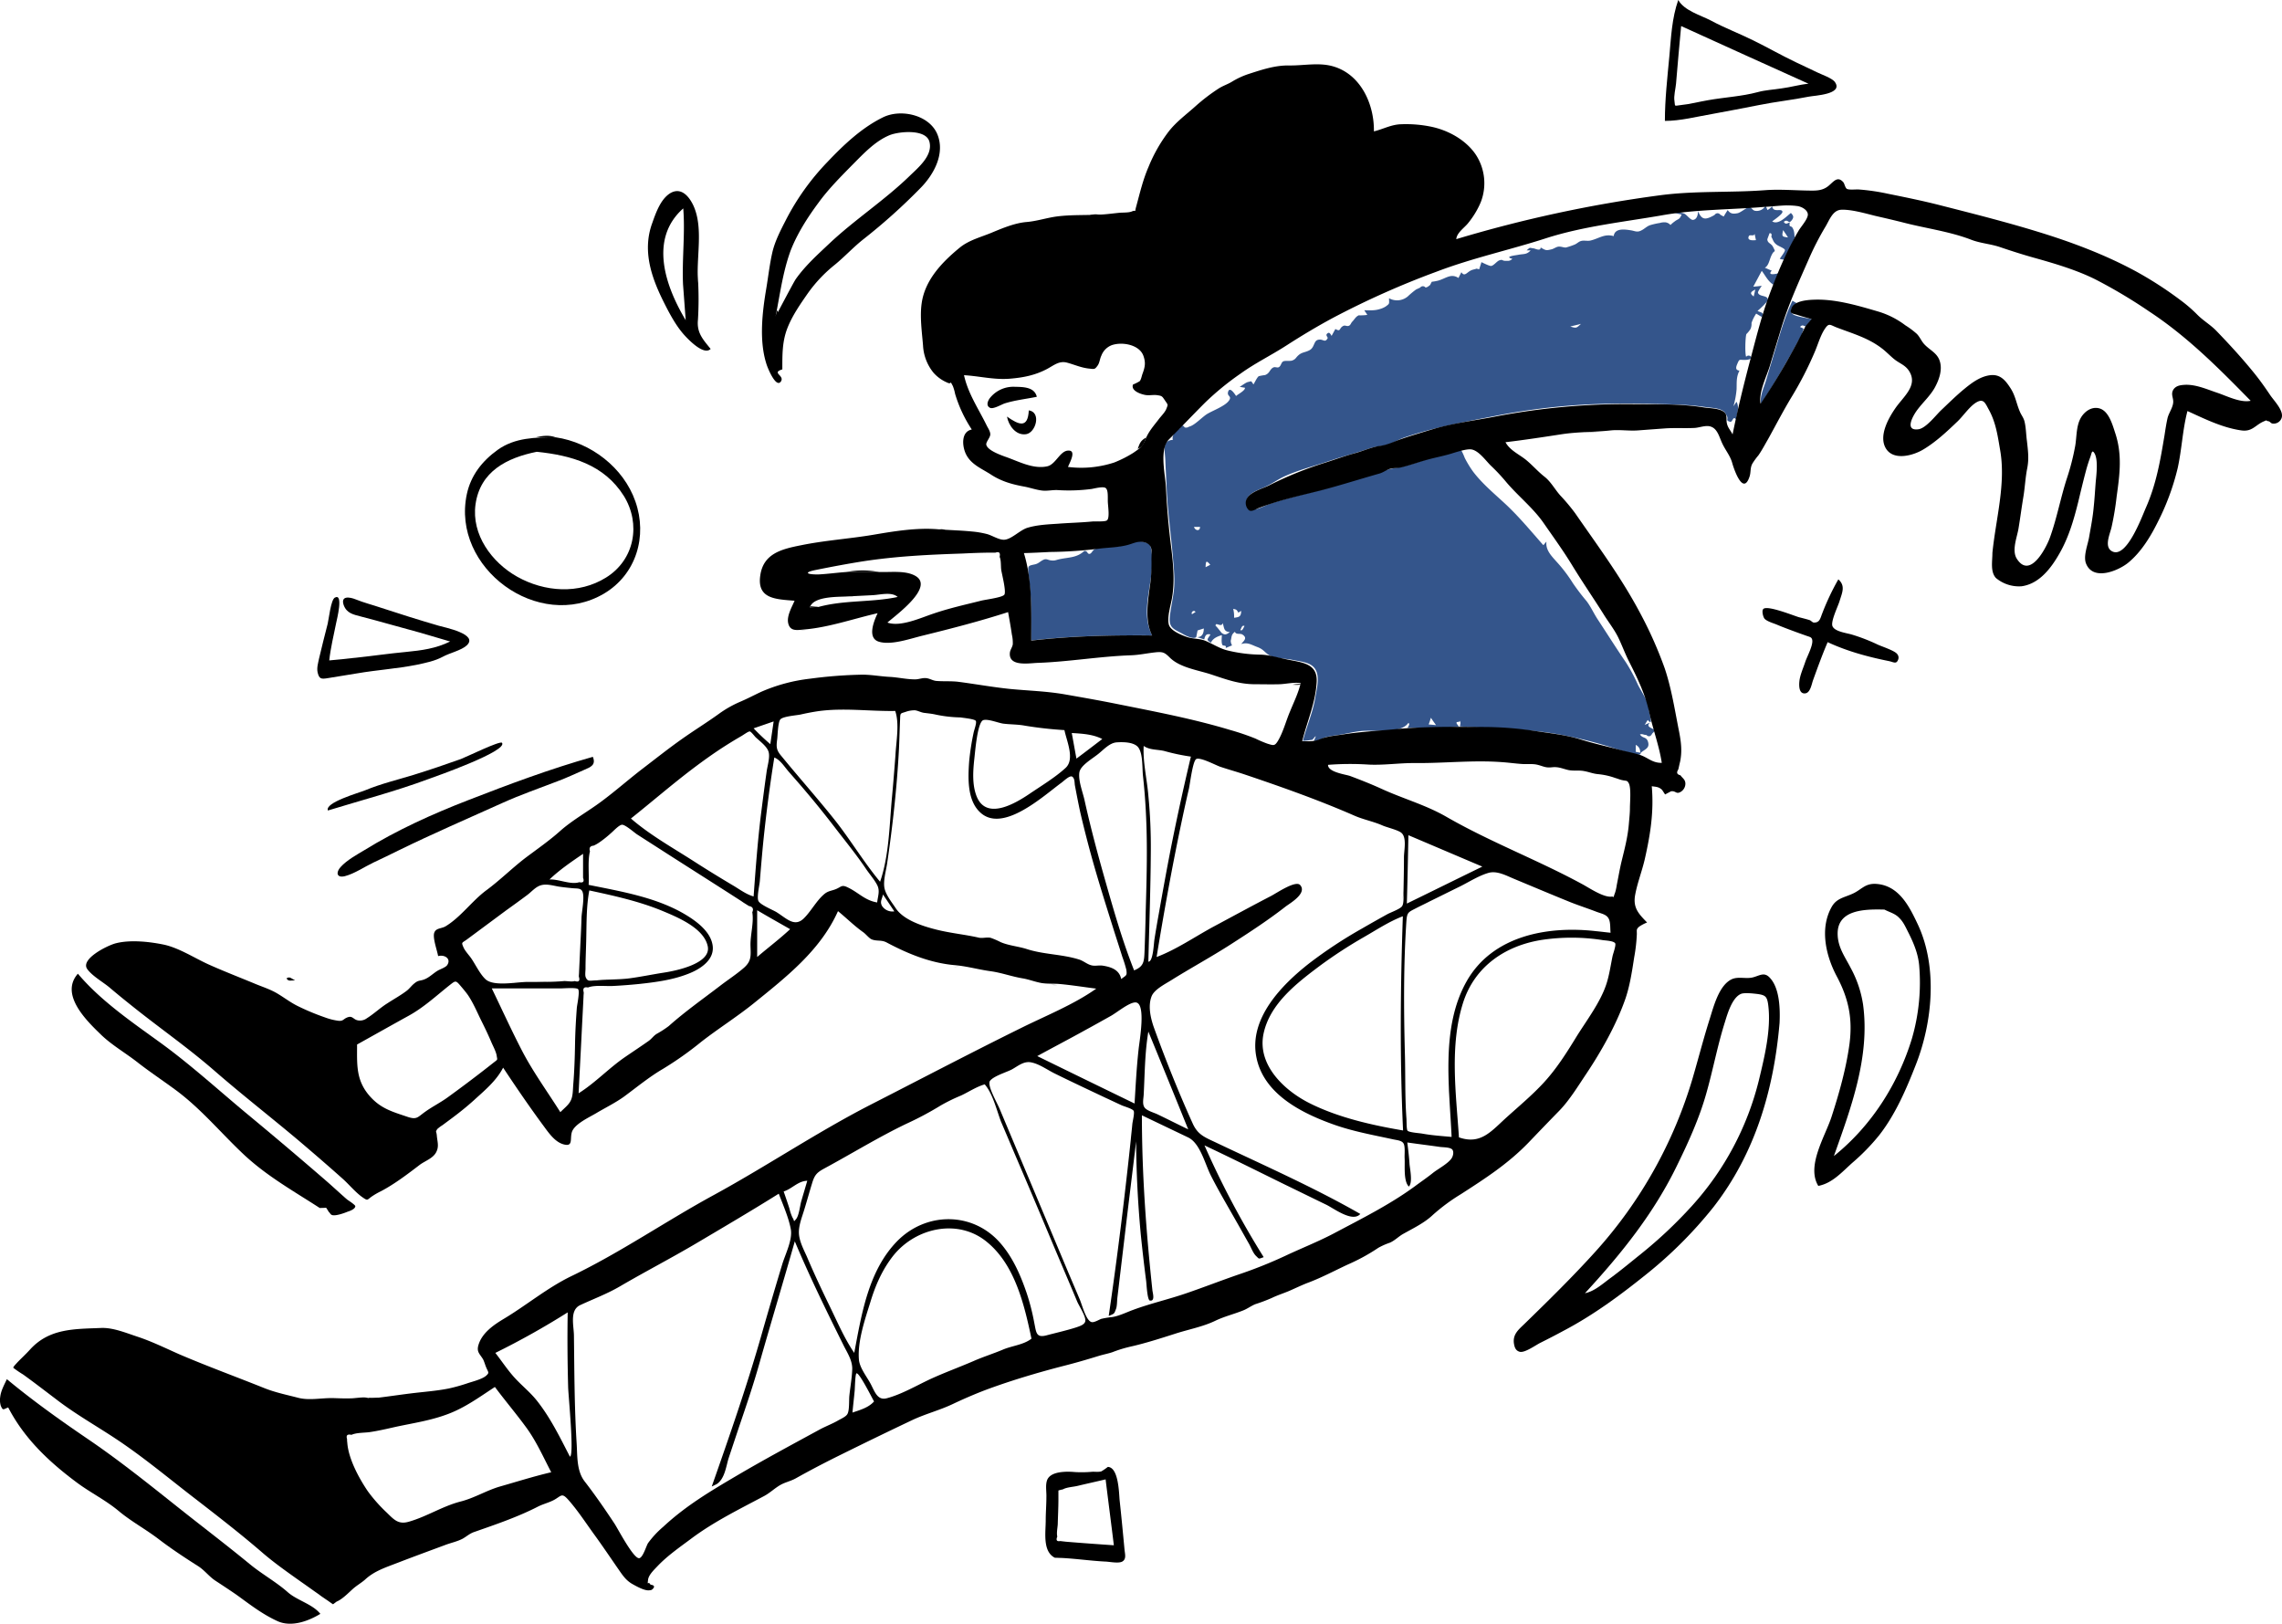 <svg id="Layer_1" data-name="Layer 1" xmlns="http://www.w3.org/2000/svg" viewBox="0 0 1024.95 729.23"><title>1</title><g id="Character_float" data-name="Character/float"><path id="Accent" d="M795.981,92.645c.4,3.1,4.2.7,4.6,2.4.2,1.1-3.8,3.7-4.6,4.4,2.8,1.7,6.3-2.2,8.4-3.8,1.1,1.2,1.4,1.8.5,3.1-1.7,2.4-1.7-.8-3.7.9.9,1.4,1.6.6,2.7.2-.5,2.8.6,1,1.4,2.8.7,1.4.6,2.5.8,4.1-1,2.3-2,4.5-3,6.8-1.2,2.7-.8,3.6-3.7,2.7.3-.6,2.5-3.3,2.3-4-.2-.8-3.2-1.8-3.9-2.5-1.4-1.1-1.4-2.1-2.2-3.4.3-1.1.1-1.7-.8-1.6l-1,2.7c.1,1.9,1.7,1.7,2.6,3.5,1.4,2.8.6,1.1-.5,3.3-1.2,2.2-1.3,4.9-3.2,6,1,.4,2,.9,3.1,1.3-2.4,2.6,2.6,1.3,3.4,1.1-.8,1.8-1.7,3.6-2.5,5.3-2.5-1.4-3.7-4.1-5.4-6.3l-3.8,7.1c1.3-.1,2.5-.2,3.8-.4-.2.3-1.8,2.6-1.7,3.1.6,2.1,4.9.9,4.4,3.6a39.757,39.757,0,0,1-4.6,4.6c1.9.9,2.8.5,2.1,2.8l-2.7-1.6a18.337,18.337,0,0,0-2.1,4.2,5.375,5.375,0,0,1-.5,2.8,12.387,12.387,0,0,1-1.8,2.2c-.5,1.4-.7,8.9-.1,10.2,1.4-1.8,4.6,1.4-.8,1.4-2.3,0-2.2-.5-3.1,1.6-.7,1.6-1.1,3,.9,3.2-1.5,2.9-1.2,5.2-1.3,8.4a40.572,40.572,0,0,1-1.4,7.6c.5-.7.9-1.4,1.4-2,1.3,2.7.3,5-.3,7.9-1.3-1.8-1.5,1.4-2.6,1.1-2.3-.7-.6-1.1-1.5-2.7-.8-1.3-.7-1.7-2.2-2.5-2-1.1-5.5-1.1-7.8-1.5a109.627,109.627,0,0,0-11.4-1c-14.4-.6-28.7-.8-43.1,0a296.715,296.715,0,0,0-39.8,5.1c-13.8,2.7-27.3,5.1-40.7,9.7-2.6.9-5.2,2.7-7.8,3.3-2.5.6-4.9.6-7.5,1.5-6.1,2.1-12.5,3.7-18.6,5.8-6.6,2.2-13.8,4-20.2,7-2.7,1.3-5.2,3.1-8,4.4-2.6,1.3-6.9,2.4-8.3,5.3a4.144,4.144,0,0,0-.1,3.1c.7,2.3,1.2,2.1,3,1.9,2.5-.2,5.8-2.2,8.2-2.9,6.7-2.1,13.4-3.8,20.2-5.5,12.2-3,24.4-8.4,36.4-10.5,7.1-1.2,13.9-4.6,21.1-5.9,1.6-.3,6.1-2.5,7.4-1.7a26.343,26.343,0,0,1,1.5,3.3,47.168,47.168,0,0,0,3.7,6.1c4.3,5.7,10,10.3,15.2,15.2,5.9,5.6,11,11.8,16.4,17.9.5-.5.9-1.1,1.4-1.6-.5,3.8,2.4,6.6,4.7,9.2a65.936,65.936,0,0,1,7.2,9.5,99.007,99.007,0,0,0,6.1,8c2,2.6,3.3,5.7,5.2,8.5,4.2,6.4,8.3,12.9,12.6,19.2a74.653,74.653,0,0,1,5.2,9.7c1.3,2.7,5,8.2,5,10.7-.3,1.3,2.5,8.9-.5,5.3-.5.7-.9,1.5-1.4,2.2.8-.3,1.6-.7,2.4-1-2.4,2.2,2.1,2.5,2.2,3.7l-1.2,1.2q-1.05,2.1-2.7.6c-1.2.1-1.5-.6-2.8-.2,1.3,2,3,.8,3.7,3.6.6,2.5-1.3,3-3.2,4.5l-.1.1v.1c-.4,1.3-1.6.7-3,.5-3.2-.7-6.8-1.9-9.9-2.9a207.372,207.372,0,0,0-20.6-5.3c-15.9-3.3-31.8-3.1-47.8-4.2.4-1.8.4-1.6-.1-2.7.6,1.4-3.2-.4-.3,2.7-7.5,1.2-15.5.3-23.1.7.4-.8,1.2-1.7.4-2.3-3.6,5.2-15.6,3-21.5,3.7-3.5.4-6.9,1.3-10.4,1.8l-1.5.2c-1.2.2-2.4.4-3.6.7-1.5.4-4.1,2.1-5.5,1.7,2.1-4.3-.3-.6-.7-.5a37.4,37.4,0,0,1-4.2.5c1.7-6.6,4.5-12.8,5.6-19.6.7-4.3,2.7-11.1-1.5-14.2-2.3-1.7-6.1-2-8.8-2.6-2.9-.6-8.1-.6-10.6-2.2-2-1.3-2.4-2.5-5-3.5-3-1.1-4.4-2.3-7.4-1.4,1.2-1.5,3-2.7.5-4.3-1-.6-2.9.2-3.3-1.2-1.8,1.3-1.4,2.3-1.9,4a4.2,4.2,0,0,0,.6,2.1c-1,.4-1.9.8-2.9,1.2.6-1.6-1.2-.7-1.5-1.5-.5-1.2-.2-3-.2-4.3-2,.6-4,1.4-4.9,3.4-2.4-1.4-1.5-1.5-.2-3.7-2-.5-2.4.6-2.8,2.2-1.1-.3-2.1-.7-3.2-1,2.4,0,3-1.9,3-3.9-.9.3-1.9.6-2.8.9l-.6,3c-1.5,1.2-5.3-1-6.5-1.7-4.3-2.2-5.9-2.9-5.3-8,.5-4.3,1.6-8.6,1.9-12.9.3-4.8-.3-9.9-.7-14.7-.8-9.2-2.1-18.3-2.6-27.6-.2-5-.5-10-.7-15-.2-4-1.5-8.4,3.4-8.7-.6-1.9,1.2-4.2,3.1-5.2.7-1.5,1.4-1.6,2.2-.4a2.142,2.142,0,0,0,1.9-.3c2.7-.6,6-4.5,8.5-5.9,2.4-1.4,7.7-3.4,9.4-5.7,1.7-2.2-.9-2-.3-4,.7-2.8,3.2,1.2,3.6,1.8.8-.8,4.1-2.4,4-3.7-.8-.1-1.6-.3-2.4-.4.9-.5,2.8-2,3.8-2.2,1.7-.3,1.1-.8,2.4,1.1.5-.7,1.6-3.2,2.4-3.7a23.254,23.254,0,0,1,2.8-.5c2.2-.8,2-2.5,3.7-3.4.8-.4,1.8.2,2.4-.1,1.1-.5,1.1-2.1,2-2.6.8-.5,3-.1,4-.4,1.7-.6,1.6-1.2,2.8-2.3,1.7-1.6,3.3-1.3,5.3-2.5s1.7-4,3.5-4.5c2.4-.7,3.1,1.6,4.4-.7.3-.5-1.1-1.3-.2-2.1,1-1,1.5.2,2,1l1.7-3.1c2.6,1.5,1.5-.4,3.6-1.4.9-.4,1.6.4,2.6-.1.7-.4.8-1.2,1.4-1.8,1-1,1.6-2.4,3.1-2.9-.6.2,4,0,3.6-.2-.4-.7-.9-1.3-1.3-2,2.4,0,4.5.2,6.8-.5a9.875,9.875,0,0,0,2.8-1.2c1.9-1.4,1.5-1.1,1.5-3.7a7.446,7.446,0,0,0,8.4-.8,37.9,37.9,0,0,1,3.7-3.1c.6-.3,1.3-.6,1.9-.9a1.5,1.5,0,0,1,2.4,0c1.2-.3,1.1-.5,2-1.1.3-.5.5-1,.8-1.5a23.254,23.254,0,0,0,2.8-.5c3.6-1,5.8-3.4,9.2-1.2.4-.9.9-1.8,1.3-2.6,1.4,2.2,2.4.1,4.3-.8.8-.4,1.8-.5,2.5-.8l1.2.3c.3-1.1.7-2.1,1-3.2.7.3,3.4,1.7,4.3,1.7,1.2-.1,2.6-2.1,3.7-2.5,1.7-.6,1.1.2,2.8.2,1.3,0,1.9.2,3.1-.9-3.8-1,1-1.5,2.6-1.8,2.5-.5,3.8,0,5.6-2h-1.8c1.8-1.6,1.2-1.1,3.1-.9.6,0,3.2,1.5,3.2-.4,2.4,1.4,2.5,1.4,5,.8,1.1-.3,2.1-1.2,3.3-1.2s2.1.5,3.1.4a30.358,30.358,0,0,0,3.6-1.2c1.2-.4,2-1.4,3.1-1.7,1.3-.4,2.9.1,4.2-.2,3.9-.9,6.3-3.2,10.5-2,.5-3.8,5.2-3,7.8-2.6,1.8.3,2.7,1,4.5.1,1.5-.7,2.4-1.8,4-2.4a31.286,31.286,0,0,1,4.4-1,7.15,7.15,0,0,1,2.5-.3,3.577,3.577,0,0,1,2.2,1.1l.1.1a15.912,15.912,0,0,1,1.9-1.6c1.5-1.2,2.2-.7,3.1-3.1l-3.2-.7c1.7-.1,2.9-.3,4.4.3,1,.4,2.7,2.8,3.8,2.8,1.9,0,2.5-2.6,2.3-4,1.6,3.6,2.9,4.2,6.4,2.4a7.459,7.459,0,0,0,1.2-.7,1.5,1.5,0,0,1,2.5,0l1.5.8c.6-1,1.2-2,1.8-2.9,1.2,1.7,2.4,1.8,4.5,1.4,1.4-.3,4.3-2.8,5.3-2.8.6,0,1.4,1.5,2.4,1.7a4.43,4.43,0,0,0,4.8-2.3c.3.7.6,1.3.9,2A9.756,9.756,0,0,0,795.981,92.645Zm-59.3,245.4Zm-2-3.5v3.1l1,.2,1,.2v-.2A3.381,3.381,0,0,0,734.681,334.545Zm-92-12.2c-.3,1-.6,2-1,3l3.3.3C644.181,324.545,643.381,323.445,642.681,322.345Zm-128.5-78.8c2.4.7,2.4.6,2.8,2.8,2.7,12.6-5.7,27,.5,39-18.1-.1-36.3.2-54.3,2.3,0-6.9.2-13.7-.3-20.5-.2-3.1-.6-6.2-.9-9.3-.4-3.9-.3-3.7,2.9-4.4,1.7-.4,2.3-1.4,3.9-2.1,1.2-.5,1.8.1,3,.3,2.1.3,2.2-.1,4.1-.5,4.2-.9,7.8-.6,11.1-3.7,1.7-.1,1.2,1.4,2.4,1.3.9-.1,1.4-1.7,2.3-2.1,2.8-1.2,7.4-.9,10.4-1.3,3.1-.4,5.8-1.8,8.8-2.2A7.168,7.168,0,0,1,514.181,243.545Zm35,36.3c-.6,2.2-3.2-.7-3.2,1.1v.2h0c.1-.3,2.7,3.1,2.6,3,1.4,1.1,2.2,1,3.8-.3C549.581,283.745,549.881,281.945,549.181,279.845Zm7.9,3.1c1,.6,1.3-.9,1.9-1.8C557.781,280.645,557.681,281.945,557.081,282.945Zm-3.2-9.5a13.279,13.279,0,0,1,.4,4c2.4-.3,3.1-.5,3.2-3.1l-1.3.8C555.481,273.845,555.381,273.745,553.881,273.445Zm-18.5,2.4c.5-.3,1.1-.7,1.6-1C536.181,273.645,534.781,275.045,535.381,275.845Zm6.1-21.1c.7-.4,1.4-.7,2.1-1.1C541.681,251.345,541.581,252.145,541.481,254.745Zm-2.5-18.1h-2.7C536.781,238.345,538.981,238.745,538.981,236.645Zm266.1-101.6c.6.4,1.2.7,1.9,1.1-1.6,1.5-3.6,3-2,4.7,1.2,1.4,7.1,2,8.8,2.5a20.017,20.017,0,0,1-2.7,3.1c-.7.4-1.3-1.1-2.6.4,2.2,1.1,1.6.3,1,2.7-.3,1.4-1.5,2.9-2.2,4.2-1.6,3.1-3.3,6.2-5.1,9.2-3.5,6.3-7.3,12.4-11.2,18.5-.7-3.4,1.2-7.2,2.2-10.5,1.2-4.1,2.5-8.3,3.7-12.4C799.381,150.445,801.481,142.545,805.081,135.045Zm-95,10.4c-1.8.5-2.9.7-4.8,1.2C707.981,147.445,707.981,147.445,710.081,145.445Zm78.3-15.4c-2.3,1.1-2.5,1.8-.7,3.1C787.881,132.145,788.081,131.445,788.381,130.045Zm-.3-25c-.3,1.3-2.2.1-2.6,1-1,2.2,2.1,1.9,3.2,1.8C788.481,106.945,788.281,106.045,788.081,105.045Zm12.8-1.7c-.6,2.9-.6,2.9,2.2,3.3C802.381,105.545,801.781,104.645,800.881,103.345Zm-50.7-2Z" fill="#34558b" fill-rule="evenodd"/><g id="Ink"><path id="Fill-1" d="M396.581,401.7c-.4,2.2-1.5,3.2-.4,5.2a5.6,5.6,0,0,0,5.5,2.4Zm-49.1-77.7-9,3.1a101.214,101.214,0,0,0,7.5,7.1Zm147.6,7.9c-4.3-2.2-9.1-2.4-13.7-2.7.7,3.8,1.4,7.7,2.1,11.5,3.9-2.9,7.8-5.9,11.6-8.8Zm-102.5,297.5c-.9-1.5-6.7-13.2-7.9-12.6-.6.3-.7,6.8-.8,7.7-.3,3.3-.7,6.6-1,9.9,3.5-1.2,7.2-2.2,9.7-5Zm-40.6-94.3c.9,2.6,1.8,5.2,2.6,7.7a19.845,19.845,0,0,0,1.4,4.1c1,1.4.2,2.2,1.5.7,1.4-1.6,1.8-6,2.4-8.1.9-3.1,1.8-6.1,2.7-9.2-4.2.1-6.8,3.6-10.6,4.8Zm-90-151.7c-5.3,3.6-10.6,7.2-15.2,11.6,4-.3,9.6,2.5,13.4,1.2,1.8.4,2.3-.3,1.7-2V383.4Zm78.1,25.4v21c4.9-4.2,10.1-8.1,14.8-12.5-4.9-2.8-9.9-5.6-14.8-8.5Zm175.7,54.5c-1.6,9.4-1.6,19-2.1,28.4-.1,1.7-.7,4.2.4,5.7s4.3,2.3,5.9,3.1c4.6,2.2,9.1,4.5,13.7,6.7-5.9-14.6-11.9-29.3-17.9-43.9Zm116.1-57.5c11.3-5.5,22.6-11.1,33.9-16.6-11.1-4.7-22.1-9.4-33.2-14.1-.2,10.2-.4,20.4-.7,30.7Zm-116.1,26.1c2.1.1,2.4-7.7,2.7-9.8.6-3.9,1.3-7.9,2-11.8,1.4-7.9,2.8-15.7,4.3-23.6,3-15.7,6.4-31.3,10.1-46.9a90.319,90.319,0,0,1-11.5-2.4c-3.1-.9-6.9-.4-9.7-2.4-.4,7.3,1.5,15,2.1,22.3a236.769,236.769,0,0,1,1.1,25.3c-.1,16.5-.7,32.9-1.1,49.3Zm-259.8,222.3c2-.5-.7-27.3-.8-31.2-.3-11.2-.4-22.4-.2-33.6a355.524,355.524,0,0,1-32.5,18.2c2.9,3.7,5.5,7.7,8.7,11.2,3.3,3.6,7,6.5,10,10.3,6.1,7.7,10.3,16.4,14.8,25.1Zm253.6-158.6c.5-8.1.9-16.1,1.8-24.2.3-3.4,3.7-21.6-1.6-21.2-3,.2-8.3,4.7-11.1,6.2-3.6,2-7.3,4.1-11,6.1-7.2,4-14.5,7.8-21.8,11.8q21.75,10.65,43.7,21.3Zm-31.5-167.7a176.182,176.182,0,0,1-17.8-2c-3.2-.6-6.4-.5-9.6-.9-2.3-.3-6.8-2.2-9-1.6-2.7.8-3.7,14.3-4.1,17.7-.6,5.5-1,12.1,1.4,17.3,4.7,9.9,17.4,2.2,23.6-2,5.3-3.6,11.3-7.2,16-11.5,4.3-3.9.5-12.1-.5-17Zm31.3,107.9c4.5-1.8,4.5-4.1,4.7-8.9.2-5.8.4-11.6.5-17.3.3-10.3.6-20.6.5-30.9-.1-10.1-.6-20.1-1.7-30.1-.4-3.5,0-9.6-1.9-12.6-1.7-2.8-7-2.8-9.9-2.6-3.2.2-5.9,3.3-8.3,5.2-2.7,2.2-8.1,5.2-8.5,8.4-.5,3.6,1.5,8.7,2.3,12.2,2.8,12.7,6.2,25.3,9.8,37.9,3.7,13,7.5,26.1,12.5,38.7Zm-115.4-30.5c.3-2.9,1.4-5.3-.1-8-1.2-2.3-3.3-4.7-4.8-6.9-4.3-6.4-9.2-12.4-13.9-18.5-4.3-5.6-8.7-11.1-13.3-16.5-2.5-3-5.1-5.9-7.7-8.9-1.9-2.2-3.7-5.2-6.4-6.3-2,12.4-3.6,24.8-4.9,37.3-.6,6-1.1,12.1-1.6,18.1-.1,1.7-1.5,7.5-.6,9.1.9,1.7,6.3,3.9,8,4.9,4.7,2.9,8.3,7.2,12.7,2.5,3.1-3.2,5.5-7.8,8.9-10.6,1.8-1.5,3.4-1.4,5.4-2.3,2.3-1,2.4-2,5.2-.6,4.8,2.3,7.6,5.8,13.1,6.7Zm-233.6,63.8c0,8.6-.6,15.6,5.2,22.6,5.1,6.1,10.4,7.5,17.5,9.9,4.2,1.4,4.5.1,7.9-2.3,3.2-2.3,6.8-4.1,10-6.4,6.9-5,13.8-10.2,20.5-15.5,2.3-1.8,1.9-1.2,1.6-3.3-.3-1.9-1.7-4.4-2.5-6.3-1.4-3.3-3-6.6-4.6-9.8-1.8-3.7-3.5-7.7-5.8-11.1-1-1.4-2.1-2.7-3.2-4-2.3-2.7-2.3-2.6-5.1-.4-5.9,4.7-11.4,9.8-18,13.5-7.8,4.3-15.6,8.7-23.5,13.1Zm178.1-66.5c.9-12.3,1.8-24.6,3.3-36.8.8-6.3,1.6-12.6,2.5-18.9.3-2.6,1.7-6.9.9-9.3-.7-2.4-4-4.8-5.8-6.5-.5-.5-2-2.5-2.6-2.6-.7-.1-3.2,1.8-4,2.2-2.6,1.5-5.2,3.1-7.7,4.7-4.8,3.1-9.4,6.4-13.9,9.8-9.5,7.2-18.5,15-27.8,22.4,8.5,7.4,18.9,13.2,28.4,19.3,5.6,3.6,11.3,7.1,17,10.5,3,1.7,6.3,4.3,9.7,5.2Zm-116.2,220.3c-6.9,4.5-13.4,9.3-21.2,12.2-7.7,2.9-15.4,4-23.3,5.7-4,.9-7.8,1.8-11.9,2.4-2.3.3-5.9.2-8,1.2-1.9-.4-2.5.2-2,1.9a9.151,9.151,0,0,0,.1,1.6c.5,7.2,5.2,15.9,9.2,21.8a68.808,68.808,0,0,0,8.4,9.5c3.4,3.3,5.3,5.6,10.1,4.2,8-2.3,15-6.9,23-9,6.4-1.6,11.7-5,17.9-6.8,7.7-2.2,15.3-4.6,23-6.4-3.5-6.7-6.6-13.7-11-19.8-4.5-6.2-9.6-12.2-14.3-18.5Zm42.1-225.5c14.3,2.9,29.9,5.5,42.7,12.9,5,2.9,11.4,7.4,12.8,13.3,1.8,7.1-5.1,11.6-10.9,13.8-6.9,2.7-14.4,3.7-21.8,4.5q-5.85.6-11.7.9c-3.2.2-8.5-.5-11.4.7-1.8-.4-2.4.4-1.9,2.2,0,.7-.1,1.3-.1,2l-.3,5.9c-.2,3.9-.4,7.8-.6,11.8-.4,8.5-.9,17.1-1.3,25.6,7.5-4.7,13.6-11.3,20.9-16.3,3.5-2.4,7-4.7,10.4-7.1,1.5-1,2.3-2.4,3.8-3.3a45.143,45.143,0,0,0,5.4-3.5c7.3-6.5,15.4-12.2,23.1-18.1,3.5-2.7,7.4-5.2,10.7-8.1,3.5-3.1,3-5.6,2.9-10-.1-4.7,1.6-10.4.8-14.9.7-1.5.2-2.5-1.5-2.8-1.1-.7-2.3-1.4-3.4-2.2-2.2-1.4-4.5-2.9-6.7-4.3-8.9-5.7-17.9-11.4-26.8-17.1-4.5-2.9-8.9-5.7-13.4-8.6-1.2-.8-5.3-4.4-6.7-4.3s-3.9,2.9-5,3.8a48.668,48.668,0,0,1-5,4,15.569,15.569,0,0,1-2.8,1.6c-1.5.1-2.1,1-1.6,2.5-1.1,4.4-.3,10.6-.6,15.1Zm198.9,203.8c-3.2-15.2-7.4-33.2-20.1-43.5-12.8-10.5-31.6-6.4-41.7,5.9-5,6.2-8.2,13.4-10.5,21-2.4,7.7-5.9,17.8-5.2,26,.3,3.6,3.4,7.5,5.1,10.6,1.8,3.2,3,7.9,7.3,6.8,6.6-1.7,13.4-5.7,19.6-8.6,6.3-2.9,12.9-5.3,19.4-8.1,4.3-1.9,8.8-3.3,13.1-5.1,4.1-1.8,9.5-2.2,13-5Zm192-90.4c9.1,3.2,13.8-1.9,20.1-7.8,6-5.5,12.6-10.9,18.1-16.9,5.7-6.2,10.3-13.5,14.7-20.7,4.5-7.2,10.5-15.1,13.2-23.1,1.4-4.1,2-8.6,2.9-12.9.2-1,1.6-4.8,1.2-5.7-.6-1.2-4.6-1.3-5.7-1.5a90.5,90.5,0,0,0-26.5-.2c-16.8,2.4-30.8,11.8-36.1,28.2-6.2,19.4-3.2,40.8-1.9,60.6Zm-58.8-167.3c-.1,3.3,7.9,4.3,9.9,5,4.8,1.8,9.6,3.7,14.2,5.8,9.6,4.4,19.8,7.2,29,12.5,19.8,11.4,41.3,19.5,61.3,30.4,3.1,1.7,9.2,5.8,12.8,5.5,1.9-.2.5,1.3,1.7-1.7a23.254,23.254,0,0,0,.8-3.6c.7-3.5,1.3-7,2.1-10.4,1.4-5.7,2.8-11,3.3-16.8.2-2.5.5-4.9.5-7.4s.6-8.8-.5-11c-.8-1.4-.9-1-2.8-1.4-1.1-.2-2.2-.7-3.3-1a31.439,31.439,0,0,0-7.5-1.7c-2.5-.2-4.2-1-6.5-1.4-2.5-.5-5.1.1-7.6-.6-2.7-.7-4.1-1.4-6.9-1.1s-3.6-.4-6.3-1.1c-2.3-.6-5-.2-7.3-.4-2.9-.2-5.7-.6-8.6-.8-12.9-1-26,.5-38.9.4-7-.1-13.9,1-20.9.7a126.934,126.934,0,0,0-18.5.1Zm33.6,68c-6.3,2.4-12.1,6.3-17.9,9.6a206.2,206.2,0,0,0-19.3,12.6c-10.4,7.8-22.6,17.1-25.4,30.7-2.8,13.9,9.3,25.3,20.6,31,12.9,6.5,28,9.9,42.1,12.3-1.5-32-1.2-64.1-.1-96.2ZM442.281,487c-3.8,1.1-7,3.3-10.6,5a78.267,78.267,0,0,0-9.2,4.5,142.663,142.663,0,0,1-15.4,8.2c-12.5,6-24.5,13.4-36.9,20.1-3.3,1.8-4.3,2.9-5.4,6.5-1.2,3.9-2.3,7.9-3.5,11.8-1.1,3.7-2.8,7.6-2.4,11.5.4,3.4,2.1,6.6,3.5,9.7,3.3,7.8,6.9,15.4,10.6,23,3.3,6.8,6.4,14,10.7,20.3,3.3-17.4,6.3-36.8,19.2-50.1,12.9-13.2,33.5-13.4,45.9.2,5.9,6.5,9.5,14.7,12.3,22.9a98.128,98.128,0,0,1,3.4,13.2c1,4.8.8,7.3,6,5.8,4.2-1.1,8.6-2.1,12.7-3.4,2.1-.7,4.2-1.4,4.3-3.1.1-2.1-2.7-6.4-3.6-8.4-4.3-10.3-8.7-20.5-13-30.8-4.7-11.2-9.4-22.3-14.2-33.5-2.4-5.6-4.7-11.1-7.1-16.7-1.9-5-3.7-12.6-7.3-16.7Zm188.1-86.8c.1-5.1.2-10.1.2-15.2,0-3,1.4-8.9-1.2-11-1.6-1.3-6.5-2.4-8.5-3.3-4.1-1.8-8.5-2.6-12.6-4.4-16-7-32.7-12.9-49.3-18.5-3.6-1.2-7.2-2.2-10.8-3.4-1.9-.6-9.1-4.5-10.9-3.5-1.6.9-2.8,11.3-3.3,13.4-1.2,5.1-2.3,10.2-3.4,15.4-4.2,19.9-7.8,40-11.1,60.1,8.8-3.3,17.2-9.1,25.5-13.6,8.6-4.6,17.2-9.3,25.9-13.8,2.5-1.3,11.1-7.2,13.1-4.9,3.2,3.7-4.5,8.1-6.5,9.6-7.8,6.1-16.1,11.5-24.5,16.9-8.7,5.6-17.7,10.5-26.4,15.9-3.1,2-8.2,4.4-9.4,7.7-1.6,4.3-.4,9.5,1,13.6,3.6,10,7.5,20,11.6,29.8,1.9,4.5,3.8,8.9,5.8,13.3,2.3,5.3,5.4,6.4,10.5,8.8,21.7,10.3,44.1,20.2,64.9,32.1-3.5,4-12-2.6-15.4-4.2-6.4-3.1-12.7-6.2-19.1-9.3-11.8-5.8-23.6-11.7-35.5-17.3a394.829,394.829,0,0,0,26.6,50.2c-2.5.9-1.9.9-3.5-.6-1.3-1.3-2.2-3.8-3.1-5.4-1.9-3.3-3.7-6.6-5.6-9.9-3.9-6.9-7.9-13.6-11.5-20.7-2.7-5.3-4.8-14.6-10.3-17.2l-20.7-9.9c0,26.4,1.9,52.2,4.7,78.4.1,1.3,1.4,5.2-1.1,4.8-1.2-.2-1.5-7.4-1.7-8.9-.9-6.9-1.7-13.9-2.4-20.8-1.3-13.9-2-27.8-2.1-41.8-1.6,13.6-3.3,27.1-4.9,40.7l-2.3,19.3c-.4,3.4-.8,6.8-1.2,10.1-.2,1.6-.1,3.6-.6,5.1-.9,2.3-.6,2.1-3.3,3.2,2.6-17.7,4.9-35.3,7-53.1,1-8.6,2-17.3,2.9-26,.2-2.3.5-4.7.7-7,.1-1.2,1.1-5,.6-6-.6-1-4.3-2-5.4-2.5-2.4-1.1-4.7-2.2-7.1-3.3-7.6-3.6-15.3-7.2-22.8-10.9-3.3-1.6-6.8-4.2-10.4-5-3.6-.9-6.2,1.6-9.2,3.2-2.4,1.2-8,2.9-9.6,5-1.5,1.9,3.1,9.7,4.3,12.6l10.2,24.3q10.35,24.6,20.7,49.3l5.1,12c1.1,2.6,2.9,9.9,5.5,10.2,1.2.1,3.1-1.1,4.2-1.5a41.663,41.663,0,0,1,4.9-.8c3.1-.5,6.3-2.1,9.3-3.2,7.8-2.9,15.8-4.7,23.7-7.4s15.6-5.7,23.4-8.4a201.422,201.422,0,0,0,21.1-8.4c7.2-3.4,14.6-6.3,21.7-10,12.8-6.8,25.5-13.1,36.8-21.4,2.7-2,5.5-3.9,8.1-6,2.3-1.8,6.7-4.1,8.3-6.5.6-.9,1.1-2.7.4-3.8-.8-1.2-4.1-1.1-5.6-1.3-4.9-.7-9.8-1.3-14.7-2,.4,3.2.8,6.4,1,9.7.2,2.3,1.5,8.3-.3,10.1-2.5-2.4-1.7-9.5-1.9-12.7-.1-1.7.3-5-.4-6.5-.8-1.6-3.1-1.6-5.2-2.1-8.8-1.9-17.6-3.5-26.1-6.5-14.4-5.1-31.7-13.7-34.9-30.4-3.4-17.3,11.4-32.4,23.8-42.1a202.878,202.878,0,0,1,23.5-15.5c3.8-2.2,7.7-4.4,11.5-6.5,1.4-.8,6-2.4,6.7-3.7.9-1.4.5-5.1.6-6.7Zm-308.6,266.4c-.7.3-1.4.7-2.1,1,7.8-22.2,15.5-44.3,22-66.9q4.65-16.35,9.6-32.7c1.4-4.7,4.8-11.2,3.9-16-1-5.3-3.5-10.9-5.4-15.9-12.3,7.7-24.9,15.1-37.4,22.5-11.2,6.6-22.6,12.5-33.9,19.1-5.8,3.4-11.8,5.6-17.8,8.4-4.9,2.2-3,9-2.9,13.6.2,16.1.2,32.2,1.2,48.2.4,5.8-.1,12.6,3.6,17.4,4.8,6.2,9.2,12.6,13.5,19.1,1.6,2.5,8.5,15.7,11,15.4,1.7-.2,3.2-5.6,4-6.8a42.649,42.649,0,0,1,6.8-7.3c10.3-9.6,21.7-16.3,33.6-23.3,12.1-7.1,24.4-13.7,36.7-20.4,2.8-1.5,5.8-2.6,8.5-4.2,1.1-.6,3.3-1.6,3.9-2.7,1-1.6.7-6.2.9-8.2.4-4,1.2-8.2,1.3-12.2,0-4-2.4-7.4-4.1-10.9-7.6-15.3-15.1-30.6-21.7-46.3-5.2,18.3-10.7,36.5-15.9,54.8-2.7,9.6-5.9,19-9.1,28.4l-4.8,14.4c-1.1,3.8-1.8,9.3-5.4,11.5Zm109.6-344.4a58.414,58.414,0,0,1-11.7-1.4c-1.5-.3-2.7-.4-4.2-.6-1.7-.1-3.2-1.1-4.6-1.2a11.79,11.79,0,0,0-4.1.7c-2.4.8-2.4.4-2.5,3.2-.2,4.4-.3,8.8-.5,13.2-.9,17.3-2.8,34.4-5.3,51.5-.5,3.5-1.9,8-1.2,11.4.7,3.1,3.4,6.4,5.1,9,3.6,5.3,12.2,8,18.2,9.5,6.3,1.6,12.9,2.2,19,3.6,1.7.4,3.6-.3,5.4.1a34.337,34.337,0,0,1,4.4,1.9c3.7,1.6,7.9,1.9,11.7,3.1,7.6,2.5,15.8,2.3,23.5,4.7,2,.6,3.6,2.1,5.5,2.6,1.7.5,3.5-.1,5.3.2,3.8.6,7.4,1.9,8.2,6,2.3-1.8,2.7-1.4,2.3-4.2a55.754,55.754,0,0,0-1.8-5.8c-1.4-4.5-2.9-9-4.3-13.5-2.8-8.9-5.6-17.8-8.2-26.8-2.3-8-4.4-16.1-6.3-24.2-.9-4.1-1.7-8.3-2.5-12.5-.2-1.2,0-3.1-1.2-3.9-1.1-.7-3.7,1.9-4.8,2.7-8.1,5.9-26.8,23.3-36.9,13-5.5-5.5-5.1-15.2-4.6-22.4a113.3,113.3,0,0,1,2-13c.2-1.1,1.5-4.5,1-5.3-.3-.9-5.8-1.4-6.9-1.6Zm285.5,96c2.2.2,4.3.5,6.5.7-.2-1.7,0-4.4-.7-6-.9-2.2-3.2-2.5-5.6-3.4-3.9-1.5-7.9-2.8-11.7-4.3-8.4-3.4-16.7-6.9-25.1-10.4-3.7-1.5-8-4-12-2.7-4.3,1.3-8.5,4-12.5,6-4.5,2.2-9.1,4.5-13.6,6.7-2.1,1.1-4.3,2.1-6.4,3.2-3.3,1.7-3.8,1.8-4.1,5.6-1.3,19.4-1.2,39.5-.7,58.9.3,9.9,0,19.9.7,29.7.1.8,0,5,.5,5.6.7.8,5.4,1.1,6.5,1.3,4.4.8,8.8,1.1,13.3,1.5-1-22.5-4.9-49.2,6.7-69.8s36.4-25.1,58.2-22.6Zm-202.1-221.6c1.3-3,3.5-5.5,5.5-8.1,1-1.4,2.8-3.1,3.5-4.7.9-2.3.9-1.8-.5-3.9-1.3-1.9-1.3-2.1-3.4-2.4-1.7-.3-3.6.2-5.4-.1s-6.7-1.8-5.6-4.7a20.894,20.894,0,0,0,3-1.5c.7-.8.9-2.4,1.3-3.4,1.1-3,1.5-5,.3-8.2-1.9-4.8-9.4-6.2-14.1-4.6a8.071,8.071,0,0,0-4.7,4.7c-.7,1.4-.8,3.3-1.7,4.5-1.3,1.8-1.4,1.6-4.1,1.3-3.4-.4-6.2-1.7-9.5-2.6-3.5-1-5.8,1-8.9,2.7-5.6,3-11,4-17.2,4.5-7,.5-13.4-1.2-20.3-1.6,1.8,8.2,6.4,14.9,10.1,22.4.6,1.3,1.7,2.7,1.7,4.2,0,1.4-2,3.4-1.8,4.6.5,2.5,6.1,4.5,8.2,5.3,6,2,12.7,5.9,19.3,4.4,3.6-.9,5.5-6.5,8.9-7,4.5-.6,1.1,5.3.3,7.3a47.458,47.458,0,0,0,20.8-2,52.076,52.076,0,0,0,8.5-4.3c3.5-2.4,4.3-3,5.8-6.8Zm-112.7,122.7c-11.5.2-23.1-1.5-34.6.1-2.7.4-5.3.9-7.9,1.5-1.9.4-7.9.8-9.1,2.2-1.1,1.3-1.2,7.2-1.4,8.8-.5,3.7-.4,5,2,7.8,7.7,9.4,15.8,18.5,23.4,28,7.3,9.1,13.3,19.3,20.8,28.3,4-11.5,4.2-25.3,5.3-37.4.6-6.4,1.1-12.9,1.6-19.3.3-6.2,1.9-14.2-.1-20Zm-148.6,121.3c1.3,0,3.4.4,4.7,0,1.8.6,2.4-.1,1.8-2,0-.7.1-1.3.1-2,.2-4.3.4-8.6.6-12.8.2-3.9.4-7.8.5-11.7.1-2.7,1.5-9.3.4-11.7-.7-1.6-2.4-1.3-4.5-1.5-2-.2-4-.4-6-.7-2.5-.4-5.3-1.3-7.8-.7-2.6.6-4.4,2.9-6.4,4.4-3.2,2.4-6.4,4.7-9.6,7l-17.4,12.9c-2.4,1.8-2.8,1.2-1.7,3.7.7,1.6,2.4,3.4,3.4,4.8,2,2.9,4,7.2,6.5,9.5,3.7,3.4,14,1.2,18.9,1.2,5.5,0,10.9.1,16.5-.4Zm14.5-.3c4.9-.5,9.8-.3,14.6-.9,5.3-.7,10.5-1.8,15.7-2.6s21.2-4,19.6-11.8c-1.7-8.3-13.9-13.2-20.6-16-10.5-4.3-21.5-6.7-32.6-9.1-1.4,7.4-1.2,15.4-1.4,22.9-.1,4.1-.3,8.2-.3,12.2,0,1-.3,3,.1,3.9.9,2.2,2,1.4,4.9,1.4Zm-16,3.6h-31.1c4.6,9.5,9,19.2,13.9,28.6,4.9,9.3,11.3,18.1,16.9,27,1.4-1.5,3.7-3.2,4.6-5.1,1.1-2,1-5,1.2-7.4.5-6.1.7-12.3.8-18.4.1-5.4.4-10.7.8-16,.1-1.2,1.4-7.3.6-8.3-.5-.9-6.4-.4-7.7-.4Zm128.1-187c5.2,0,10.5-.1,15.7,0,4.8.1,11-.7,15.3,1.7,8.9,5-8.9,17.8-12.5,21,5.8,2.1,14.9-2.1,20.6-4,7-2.4,14.2-4,21.4-5.8,1.8-.5,9.5-1.4,10.5-2.7,1-1.4-1.2-9.6-1.4-11.3-.2-1.6,0-4.2-.7-5.7.4-1.8-.2-2.5-1.9-1.9h-1.8c-4.4,0-8.8.2-13.1.4-15,.5-29.7,1.2-44.6,3.5-6.9,1.1-13.9,2.4-20.8,3.8-5.8,1.1-4.8,2.1.6,2.1,4.2-.2,8.4-.8,12.7-1.1Zm430.9-110.5c.9-1,1.8-2.1,2.7-3.1-2.2-.6-4.4-1.2-6.5-1.9-2.3-.7-3.6-.5-2.5-3.1,1.3-3.2,7.2-3.6,10-3.7,9.7-.4,20,2.7,29.2,5.4a38.377,38.377,0,0,1,11.9,6.1,37.515,37.515,0,0,1,5.1,3.8c1.5,1.5,2.1,3.4,3.6,4.9,2.4,2.5,5.5,3.7,6.7,7.2,1.4,4.1-.3,8.7-2.3,12.3-2.1,3.6-5.1,6.3-7.6,9.6-2,2.6-6.1,9.7.3,8.9,3.4-.4,7.8-6.2,10.2-8.5,3.5-3.3,6.9-6.7,10.7-9.8,3.3-2.7,7.1-5.5,11.5-6,4.6-.5,6.9,2.5,9.2,6.1,2.1,3.4,2.5,6.7,4,10.2.7,1.7,1.6,2.6,2.1,4.4.7,2.8.7,5.9,1.1,8.8.5,4.5,1,8.1.1,12.5-.8,4.1-1,8.5-1.7,12.7-.8,4.8-1.4,9.5-2.2,14.3-.7,4-3.1,9.8-.7,13.5,5.8,9,12.8-4.3,14.7-9.2,3.2-8.7,4.9-18.2,7.8-27.1a106.315,106.315,0,0,0,3.7-14.5c.7-4.1.4-9,2.6-12.7,1.7-2.8,4.8-5,8.2-4.1,4.2,1.1,5.9,7.2,7.1,10.9,3.3,9.8,2.1,18.7.7,28.7a128.115,128.115,0,0,1-2.3,13.8c-.7,3.1-3.7,9.3.7,11,6.3,2.4,12.9-15.6,14.7-19.7,4.7-10.6,6.5-21.2,8.4-32.6.4-2.6.8-5.3,1.4-7.9.6-2.2,2.3-4.5,2.5-6.8.2-2.2-1.3-3.8.2-6,1.3-1.8,3.6-1.9,5.6-2,4.9,0,9.5,2.1,14,3.6,4.2,1.4,10.4,4.6,15,3.6-14.2-14.5-28.4-28.8-45.4-40a229.1,229.1,0,0,0-24.3-14.5c-8.6-4.3-18.5-7.2-27.8-9.8-5-1.4-10-3-15-4.7-4.4-1.5-8.9-1.7-13.2-3.4-9.4-3.6-19.9-5-29.7-7.5-4.3-1.1-8.6-2.1-13-3.1-4.5-1.1-10.9-3-15.5-2.8-3.9.2-5.3,4.7-7.2,7.8a126.809,126.809,0,0,0-7.3,14.2c-4.4,10-9.1,20.3-12.3,30.7-1.7,5.7-3.5,11.4-5.2,17.2-1.5,5-5.2,12.1-4.2,17.2a303.9,303.9,0,0,0,20.2-34.9Zm-339.5,101.5c-3.9.2-7.7.4-11.6.5,3.9,12.7,3.3,26.2,3.3,39.3,18-2.1,36.2-2.5,54.3-2.3-3.3-6.4-2-14.8-1.1-21.6a68.509,68.509,0,0,0,.8-12c-.1-3.8,1-7-3-8.2-3.2-.9-5.2.6-8.3,1.3-3.7.9-7.6,1-11.4,1.4a194.513,194.513,0,0,1-23,1.6Zm-103.9,24.7c11.6-3.2,24-2,35.6-4.5-2.7-2.4-7.7-1-11.2-.8l-12,.6c-3.9.2-14.8-.1-16.2,4.9,1.3-.1,2.6-.2,3.8-.2Zm425.1-179.7c-15.2,1.3-31.1,1.1-46.2,3.8-17.3,3-35.3,4.9-52.1,10.3-16.4,5.3-33.2,8.9-49.4,15.1a382.55,382.55,0,0,0-45.8,20.4c-7.3,3.9-14.3,8.1-21.3,12.6-6.8,4.4-14.2,8-20.7,12.7a125.11,125.11,0,0,0-15.9,13c-5.4,5.4-10.7,11-16.2,16.5-4.5,4.5-1.7,15.6-1.4,21.6.4,8.4,1.1,16.6,2.1,24.9,1,7.9,2,16.4.7,24.3-.5,3.3-2.4,9.1-1.5,12.4.7,2.7,5.4,4.6,7.9,5.5,3,1.1,6,.6,9,2,3.4,1.5,6.2,3.4,9.8,4.2a65.471,65.471,0,0,0,14,1.8c4.2,0,8.4,1.4,12.6,2.2,6.8,1.4,13.5,1.8,13.1,10-.5,9.5-4.3,17.7-6.5,26.7,3,0,5.2.2,7.9-.9,3.2-1.3,6.7-1.6,10.1-2.1,7.5-1.2,14.9-1.6,22.5-2.3,13.9-1.4,28-1.2,41.9-1.1a155.93,155.93,0,0,1,21.6,1.7c7.1,1.1,14.5,1.8,21.4,4,5.8,1.8,11.8,3.1,17.8,4.7,2.7.7,5.9,1.3,8.4,2.1,3.7,1.2,5.6,3.7,9.9,3.6-1.2-7.8-4-15.1-5.7-22.9-1.8-8.1-5.3-15.3-9.2-23-1.7-3.4-3-7-4.7-10.5-1.9-3.8-4.5-7-6.7-10.6-4.6-7.3-9.5-14.4-14-21.8-3.9-6.4-8.4-12.6-12.7-18.8-4.7-6.8-11.3-12-16.7-18.3a82.821,82.821,0,0,0-7-7.5c-2.3-2.2-5.7-7.2-9.2-7.4-2.1-.1-5.6,1-7.6,1.6-3.6,1.2-7.5,1.9-11.2,2.9-4.1,1.1-8.1,2.6-12.3,3.6-1.6.4-3.6.2-5.2.7s-2.9,1.6-4.7,2.1c-8.8,2.5-17.6,5.3-26.4,7.6-9.1,2.3-18.4,4.3-27.3,7.7-1.7.6-3.6,2.1-4.9,1.1a4.5,4.5,0,0,1-1.3-4c.8-4,7.3-5.5,10.4-7.1a165.746,165.746,0,0,1,25.5-10.3c4.4-1.4,8.8-3,13.2-4.2,3.7-1,7.6-2.8,11.4-3.3,3.4-.5,5.8-1.8,9.2-3,5-1.7,10.1-3.2,15.1-4.7,8.6-2.5,17.7-3.6,26.6-5.3a311.243,311.243,0,0,1,62.5-5.7c10.5.1,21.5-.2,31.9,1.5,2.5.4,7.8.3,9.5,2.6.9,1.2.4,3,.7,4.3.4,2.2,1.6,3.2,2.6,5.2,2.2-10.9,4.8-21.5,7.6-32.2,2.6-9.7,5-19.6,8.4-29.1,3.7-10.1,8.1-20.8,13.6-30.1,1.1-1.9,3.9-4.9,4.2-7.1.2-2.2-2.8-3.9-5-4.1-4.5-.7-9.6.2-14.3.4Zm102.2,155.4c1.5-15.1,6.1-30.9,3.5-46-1.1-6.4-1.9-12.5-5.1-18.3-1.6-2.9-2.3-5.1-5.4-3.4s-6,6.1-8.6,8.6c-4.8,4.6-9.8,9.3-15.5,12.7-4.5,2.7-13.4,5.2-16.8-.6-3.2-5.5,1.1-13.3,4.2-17.8,3.5-5.2,10.2-10.1,6.5-16.5-1.6-2.8-3.9-3.5-6.4-5.3-2.1-1.6-3.9-3.6-6-5.2-6.1-4.7-12.9-6.6-20-9.3-3.3-1.2-3.7-2.4-5.6.4-2.1,3.1-3.2,7.3-4.7,10.7a155.765,155.765,0,0,1-10,19.5c-3.9,6.4-7.3,13-10.9,19.5-1.4,2.4-2.7,4.9-4.3,7.2a31.755,31.755,0,0,0-2.7,3.7c-1.1,2-.6,3.9-1.3,5.9-2.9,8.7-7-3.4-7.8-6.3-.9-3.2-3.1-5.7-4.5-8.8-1.2-2.5-2-6.2-4.8-7.3-2.3-1-5.3.4-7.7.5-4.4.2-8.7-.1-13.1.2-4.1.3-8.2.6-12.2.9-4.1.3-8.2-.4-12.2,0-7.2.8-14.6.6-21.9,1.7-8.5,1.3-16.9,2.6-25.4,3.6,2,3.7,6.1,5.4,9.3,8,2.9,2.4,5.2,5.1,8.1,7.4,3,2.3,4.7,5.7,7.2,8.5a85.68,85.68,0,0,1,6.7,8c10.1,14.6,20.6,28.7,29,44.5a181.292,181.292,0,0,1,11.2,25.1c3.1,9.2,4.6,19.1,6.5,28.6.9,4.7,1.4,8.8.4,13.5-.3,1.1-.5,2.3-.8,3.4-.9,1.4-.6,2.2,1,2.6.9,1.3,2.1,1.8,2.2,3.6a4.3,4.3,0,0,1-1.9,3.7c-2.3,1.5-2.3-.5-4.6-.1-.9.5-1.7.9-2.6,1.4-.5-.7-.9-1.4-1.4-2.1-1.5-1.4-2.7-1.3-4.6-1.6,1,11.4-.6,21.5-3.1,32.6-1.2,5.3-3.3,10.6-4.3,15.9-1.2,6,1.4,8.7,5.3,12.7a17.76,17.76,0,0,0-3.6,1.9c-1.3,1.2-1,1.4-1,3.3a75.037,75.037,0,0,1-1.2,10.5c-1,6.5-2,13.2-4.2,19.3-4,11.2-10.6,22.9-17.2,32.8-3.7,5.5-7.5,11.8-12.1,16.6-4.7,4.8-9.3,9.6-14,14.5-9.2,9.5-19.3,16-30.3,23.1a85.173,85.173,0,0,0-12.7,9.4c-3.8,3.6-8.9,6-13.5,8.6-2,1.2-3.5,2.8-5.7,3.8a31.284,31.284,0,0,0-5.2,2.3,86.512,86.512,0,0,1-13.7,7.5c-5.8,2.7-11.4,5.7-17.4,8-2.7,1-5.2,2.2-7.9,3.4-2.8,1.3-5.9,2.2-8.8,3.6a74.413,74.413,0,0,1-7.4,2.8c-2,.8-3.6,2.1-5.7,2.9-4.3,1.7-8.2,2.6-12.4,4.6-5.6,2.7-12.2,3.9-18,5.8-6.6,2.1-13.4,4.3-20.1,5.8a58.258,58.258,0,0,0-8.1,2.5c-1.8.6-3.9,1-5.9,1.6-5.5,1.7-11,3.3-16.6,4.7-10.8,2.8-21.9,6.1-32.4,9.9-5.5,2-11.1,4.4-16.4,6.9-6,2.9-12.4,4.5-18.4,7.3-11.6,5.5-23.1,11.1-34.6,16.8-6,3-11.9,6.1-17.8,9.4-2.1,1.2-4.5,1.7-6.6,2.8-2.8,1.5-5,3.8-7.9,5.3-10.9,5.8-22.1,11.3-32.1,18.7-5.2,3.9-10.9,7.8-15.4,12.5-1.5,1.6-4.1,4-4.4,6.2-.4,3.3,0,.3,1.1,2.3,1.6.2,2,.8,1.1,1.8a1.8,1.8,0,0,1-1.5.7c-2,.4-5.8-1.7-7.4-2.6-2.8-1.5-4.3-3.5-6.1-6.1-3.9-5.6-7.7-11.3-11.8-16.9-3.6-5-7.2-10.5-11.3-15.1-2.8-3.1-3-1.8-6.1,0-2.3,1.3-5,1.9-7.4,3.1-9.1,4.7-19.2,8.1-28.6,11.4-2.1.7-3.3,1.9-5.2,3-2.4,1.3-5.4,1.9-8,2.9-7,2.6-14.1,5.2-21.1,7.9-5.4,2.1-10.6,3.7-14.8,7.6-1.7,1.5-3.7,2.6-5.5,4.2-2,1.8-4.8,4.7-7.3,5.7l-1.6,1.2c-1.1-.7-2.1-1.5-3.2-2.2-1-.7-2.1-1.4-3.1-2.2-2.6-1.8-5.2-3.7-7.8-5.5-5.9-4.2-11.8-8.3-17.3-13-9.7-8.4-19.9-16.3-30.1-24.2-10.7-8.2-21.1-16.9-32.2-24.6-10-7-21-12.9-30.7-20.4-4.9-3.7-9.8-7.5-14.8-11.1a48.432,48.432,0,0,1-4.4-3c-.1-.5,1.3-1.8,1.7-2.3,1.9-2,3.9-3.8,5.8-5.9,8.7-9.6,20-9.2,32-9.7,5.4-.2,11.3,2.3,16.5,4,6.3,2.1,12.4,5.1,18.5,7.8,12.6,5.4,25.5,10.1,38.2,15.2,5,2,10,3,15,4.3,5.1,1.4,10.4.1,16,.2,2.9.1,5.6.2,8.4.1,1.7-.1,3.7-.4,5.4-.4,1.4,0,2.8.6,4,.4,5.5-.6,11.3-1.5,17-2.2,5.6-.7,11.5-1.1,17-2.2a78.338,78.338,0,0,0,8.3-2.3c2.3-.8,6.6-1.8,8.5-3.4,1.7-1.5,1-1.5,0-4-.4-1-.8-2.4-1.3-3.4-1.5-2.5-3-3.3-2.1-6.4,1.6-5.5,6.9-9.1,11.4-11.8,10.2-6.1,19.6-14,30.4-19.2,22.2-10.7,42.4-24.7,64.1-36.5,23.8-13,46.3-28.2,70.5-40.6,22.5-11.5,44.8-23.2,67.5-34.4,11.1-5.5,23.6-10.5,33.6-17.6-5.6-.7-11.1-1.6-16.7-2.1-2.6-.2-5.2,0-7.8-.4-2.9-.5-5.6-1.6-8.5-2.1-4.9-.8-9.4-2.5-14.3-3.2-5.3-.7-10.5-2.2-15.8-2.7-11.1-.9-21.2-5-31-10.2-2.4-1.3-4.4-.5-6.7-1.4-1.3-.5-2.6-2.4-4.1-3.4-3.9-2.8-7.3-6.2-11.1-9.3-7.9,17.7-23.4,29.7-38.1,41.6-7.5,6-15.6,11.1-23.2,17a153.082,153.082,0,0,1-17.4,12.3c-6,3.5-11.7,8.2-17.4,12.4-3.9,2.8-8.4,5-12.6,7.5-3.4,2-10,5-10.9,8.7-.8,3,.7,6.5-3.8,5.2-4.1-1.2-7-5.8-9.4-9-6.1-8.3-11.9-16.8-17.6-25.4-3.1,6-8.4,10.3-13.2,14.7-3,2.7-6.1,5.2-9.3,7.6-1.6,1.2-3.1,2.3-4.7,3.5a15.028,15.028,0,0,0-2.4,1.8c-.9,1.5-.4.8-.2,2.7.2,2.9,1.2,5.1-.4,7.9-1.5,2.6-4.9,3.7-7.2,5.4-5.5,4.2-11.4,8.7-17.5,11.9a31.833,31.833,0,0,0-4,2.3c-2.2,1.5-1.8,2.1-4,.6-3.4-2.3-6.4-6.1-9.5-8.8-6.5-5.8-13-11.4-19.6-17-12.6-10.6-25.6-20.7-38.1-31.6-11.9-10.3-24.6-19.1-36.8-28.9-3.4-2.7-6.7-5.4-10-8.2-2.9-2.4-7.7-5.1-9.9-8.2-3.2-4.5,9.2-10.7,13-11.6,6.4-1.6,14.8-.7,21.2.6,6.8,1.4,13.7,5.9,20,8.8,7.1,3.2,14.4,6,21.6,9,3.2,1.3,6.6,2.4,9.6,4.2,3.2,1.9,6,4.1,9.3,5.7a104.72,104.72,0,0,0,12,5,27.433,27.433,0,0,0,5.8,1.5c2.7.4,2.4-.9,4.7-1.6,1.9-.6,2.4,1,4.1,1.4a5.144,5.144,0,0,0,4.3-.9c3.2-2,6-4.7,9.2-6.7,2.9-1.9,6.2-3.7,8.9-5.8,1.2-1,2.1-2.3,3.3-3.2,1.9-1.6,2.7-.9,5-2,1.9-.9,3.5-2.5,5.3-3.6,1.1-.7,3.7-1.5,4.4-2.6,1.9-2.9-1.3-4.8-4.1-4-.4-2.5-2.6-8.3-1.7-10.6.8-2,3-1.7,4.9-2.7,6.9-4.1,12-11.5,18.5-16.3,6.1-4.5,11.5-9.9,17.5-14.5,5.2-3.9,10.8-7.8,15.5-12,5.6-5,12.7-8.9,18.7-13.4,6.2-4.6,12.1-9.8,18.2-14.5,5.9-4.5,11.8-9.2,17.9-13.5,5.5-3.9,11.2-7.4,16.6-11.3a49.521,49.521,0,0,1,9.5-5.4c3.3-1.4,6.3-3,9.5-4.5a76.266,76.266,0,0,1,22-5.9,203.038,203.038,0,0,1,23.4-1.8c4.2,0,8.2.8,12.4,1,3.8.2,7.9,1.2,11.7,1.1,1.7-.1,3.2-.8,4.9-.5,1.4.2,2.6,1,4.1,1.2,3.3.3,6.6,0,10,.4,7.7,1,15.4,2.4,23.1,3.2,8.2.8,16.3,1,24.5,2.4,8,1.4,16,2.8,23.9,4.4,16.9,3.4,33.9,6.6,50.5,11.6a111.027,111.027,0,0,1,11.5,3.9,51.492,51.492,0,0,0,5.4,2.3c2.7.8,3.2,1.1,4.6-1.1,2.4-3.9,3.7-9.1,5.5-13.3,1.7-4.2,3.8-8.4,4.8-12.8-2.9-.5-6.6.4-9.5.5-3.7.1-7.3,0-10.9,0-7.4,0-13.1-2.2-20.1-4.5-5.9-1.9-13.7-3-18.2-7.4-2.4-2.4-3.2-2.8-6.8-2.4s-7.2,1.2-10.9,1.3c-13.9.5-27.7,2.9-41.6,3.4-3.8.1-13.2,1.9-12.6-4.5.1-1.3,1.1-2.5,1.3-3.8a16.408,16.408,0,0,0-.4-4.4c-.5-3.4-1.1-6.8-1.7-10.1-12.7,4.1-25.5,7.4-38.5,10.6-5.4,1.3-14,4.4-19.5,2.7-5.4-1.6-2.3-9.2-.6-12.8-10.6,2.4-22,6.4-32.9,7.3-3.3.3-6.5,1-7.3-3-.6-3.2,1.7-7.1,2.9-9.9-8.3-.7-17-.7-15.4-11.4,1.4-9.8,9.6-11.8,18.2-13.5,10.7-2.2,21.6-2.9,32.4-4.7,9.4-1.6,19.6-3.3,29.2-2.5,5.1.4,10.2.5,15.2,1a40.971,40.971,0,0,1,7,1.2c2.1.6,5.1,2.5,7.3,2.5,3.3.1,7.3-4.4,10.8-5.4,4.4-1.3,9.1-1.5,13.7-1.8,5.1-.4,10.3-.5,15.4-1,1.2-.1,5.6.2,6.5-.5,1.3-1,.5-6.1.4-8.2-.1-2,.3-5.6-1.1-6.4-1.3-.7-5,.3-6.2.5a78.352,78.352,0,0,1-15.3.5c-2.4-.1-4.7.5-7,.2-2.5-.3-5.1-1.2-7.6-1.7-5.5-1-10.4-2.3-15.2-5.4-4.1-2.7-9-4.5-11.3-9.2-1.7-3.4-2.4-10.1,2.6-11.1a60.007,60.007,0,0,1-7.5-16,20.136,20.136,0,0,0-1-3.5c-1.7-3.2-.1-.4-2.6-1.6a17.289,17.289,0,0,1-6.1-4.4,20.976,20.976,0,0,1-4.7-12.2c-.5-6.1-1.5-13-.6-19.1,1.5-10.5,9.3-18.5,17.1-24.9,4.3-3.5,9.9-4.8,14.8-6.9,4.8-2,10.2-4.2,15.3-4.6,4.6-.4,9-1.9,13.6-2.5,6.3-.8,12.6-.5,18.9-.8,2.9-.1,5.8-.5,8.7-.8,1.6-.2,4.4,0,5.9-.6,2.5-1.1,1.1,1.2,2-2.1,1.7-6.2,3-12,5.6-18a68.654,68.654,0,0,1,9-15.8c3.5-4.5,8.1-7.8,12.3-11.6a84.2,84.2,0,0,1,10.1-7.7c2-1.3,4.3-2,6.2-3.2a35.712,35.712,0,0,1,7.4-3.4c5.9-1.9,11.8-3.9,18.1-3.8,6.8.1,13.6-1.5,20.1.5,12.2,3.7,18.2,17,18,29.1,4.2-1,7.8-3.1,12.3-3.2a55.729,55.729,0,0,1,12.9,1c7.8,1.5,15.8,5.8,20.4,12.4a23.4,23.4,0,0,1,2.4,21.6,38.371,38.371,0,0,1-5.6,9.3c-1.6,2.1-5.2,4.4-5.4,7.3a584.877,584.877,0,0,1,91.5-19.7c15.8-2.1,31.6-1.1,47.4-2.3,6.8-.5,14.1.2,21.1.2,2.9,0,5.2-.4,7.4-2.3s3.9-4.3,6.4-1.5c.6.7.8,2.4,1.6,3,1,.6,4.1.2,5.4.3a94.723,94.723,0,0,1,13,1.9c7.9,1.6,15.8,3.2,23.6,5.2,14.9,3.8,29.6,7.5,44.2,12,15,4.6,30.1,10.3,43.9,17.8a166.325,166.325,0,0,1,19.5,12.6,64.307,64.307,0,0,1,7.9,6.8c2.7,2.7,5.9,4.5,8.5,7.2,5.7,5.9,11.4,12.1,16.6,18.5,2.7,3.3,5.2,6.8,7.6,10.4,1.7,2.5,6.2,7,5.1,10.2a3.746,3.746,0,0,1-4.2,2.5c-.6-.1-1.1-.9-1.6-1-1.7-.2-.2-.8-2.1,0-3.9,1.6-5.2,4.8-10.2,4.1-8.5-1.2-16.5-5.2-24.2-8.7-2.2,8.4-2.5,17.1-4.4,25.7a109.008,109.008,0,0,1-8.8,23.9c-3.3,6.7-7.6,13.8-13.5,18.6-4.5,3.6-15.6,8.2-18.8.4-1.4-3.3.7-8.4,1.3-11.8.8-4.6,1.7-9.1,2.1-13.7.4-3.7.6-7.5.9-11.2.3-3.2,1.2-10.1-.6-13-1.1-1.7-1.2,0-1.8,1.7a65.973,65.973,0,0,0-2,6.3c-1.2,4.5-2.3,9.1-3.4,13.7-2,8.1-4.3,16.1-8.5,23.4-3.7,6.5-9,13.6-17,14.7a16.122,16.122,0,0,1-11.5-3.7c-2.6-2.8-1.6-7.5-1.6-11.3Z" fill-rule="evenodd"/><path id="Fill-3" d="M711.881,580.8c4.4-.9,8.1-4.4,11.7-7,4.6-3.4,8.9-7,13.4-10.6a200.325,200.325,0,0,0,23.2-21.9,130.483,130.483,0,0,0,29.9-56.5c2.5-10.4,5.5-22.7,4.1-33.5-.5-3.7-1.2-4.4-4.9-4.9-1.7-.2-5.9-.7-7.4,0-3.9,1.7-6,8.9-7.1,12.5-3.4,10.7-5.4,21.7-8.5,32.5-3,10.6-7.8,21.3-12.6,31.1-10.5,22-25.3,40.4-41.8,58.3m87.4-121.3c-2.6,29.9-10.9,58.4-29.6,82.5a191.273,191.273,0,0,1-30.5,30.5c-11.6,9.3-23.5,18.1-36.8,25.1-3.5,1.9-7,3.7-10.6,5.5-2,1-7,4.6-9.2,4-1.8-.5-2.3-1.9-2.6-3.7-.6-4.1,2-6.2,4.7-8.8,10.9-10.6,21.8-21.3,32-32.6a200.986,200.986,0,0,0,43.6-77.9c2.6-8.9,4.9-17.9,7.7-26.7,1.7-5.4,4.1-14.9,9.8-17.6,3-1.4,6.6,0,9.7-.9,3-.8,5-2.5,7.5.3,4.4,4.7,4.6,14.2,4.3,20.3" fill-rule="evenodd"/><path id="Fill-5" d="M3.681,632.1c-2.2.8-2.3,1.6-3.3-.7a8.637,8.637,0,0,1-.3-3.9c.3-2.9,1.8-5.5,3-8.1,11.7,9.7,23.9,18.4,36.4,26.9,13.4,9.1,26.2,19.3,38.9,29.4,11.4,9.1,22.9,17.8,34.1,27,5.4,4.4,11.6,7.8,16.8,12.4,4.2,3.7,11.1,5.3,14.6,9.7-5.6,3.4-13.2,6.1-19.4,3.2-6.9-3.2-12.2-7.4-18.3-11.8-3.2-2.2-6.4-4.3-9.6-6.4-2.8-1.9-4.8-4.7-7.7-6.5-6-3.8-12.2-7.9-17.8-12.2-5.8-4.4-12.3-7.9-17.9-12.6-5.8-4.8-12.3-8-18.3-12.4-12.7-9.4-23.9-19.9-31.2-34" fill-rule="evenodd"/><path id="Fill-8" d="M348.881,139.4c-.2.9-.3,1.7-.5,2.6.1,0,7.8-14.8,9-16.6,4.3-6.1,9.9-11.1,15.3-16.2,11.4-10.7,24.8-19.4,36-30.3,3.7-3.6,10.3-9,8.8-15.1-1.4-6-13.7-4.8-17.9-3.1-6.6,2.7-11.9,8.5-16.8,13.4-5.3,5.4-10.7,10.8-15.2,17-4.9,6.6-9.5,13.8-12.5,21.5-3.2,8.8-4.5,17.8-6.2,26.8m2.5,26.5c-5.2,1.6,1.3,2.7-.7,5.5-2.2,3-6-6.3-6.5-8.1-3.3-10.5-1.8-23.2,0-33.8.9-5.4,1.5-10.8,2.7-16.1,1.2-5.2,3.8-10.1,6.2-14.8a109.636,109.636,0,0,1,18.5-25.8c7.3-7.7,15.4-15.4,25-20.1,7.9-3.9,20.5-1.2,24.3,7.3,3.8,8.7-1.3,18.2-7.4,24.4a263.553,263.553,0,0,1-25.5,22.9c-4.6,3.6-8.4,7.8-12.9,11.5a63.258,63.258,0,0,0-12.3,13c-3.4,4.9-6.9,9.9-9.1,15.5-2.4,6.1-2.3,12.1-2.3,18.6" fill-rule="evenodd"/><path id="Fill-10" d="M143.581,542.5c-11.9-7.7-23.9-14.4-34.3-24.2-10.3-9.7-19.2-20.6-30.7-29-5.7-4.2-11.6-8.1-17.2-12.5-5.3-4.1-11.4-7.6-16.2-12.3-6.4-6.2-18.4-17.9-10.2-27.2,10.2,12.1,24.1,21.6,36.8,30.8,13.4,9.7,25.7,20.9,38.4,31.5,12.2,10.1,24.4,20.4,36.4,30.8,3.1,2.7,6.2,5.6,9.3,8.3.4.3,3.7,2.4,3.7,3,0,1.3-2.5,2.2-3.5,2.5-1.4.6-5.3,2-6.9,1.5-.9-.3-.9-1-1.5-1.4-.4-.7-.8-1.3-1.2-1.9a28.073,28.073,0,0,1-2.9.1" fill-rule="evenodd"/><path id="Fill-12" d="M846.381,408.5c-8.5-.2-21.5-.2-21,11.4.2,5.8,3.4,10,5.9,14.9a49.892,49.892,0,0,1,5.5,16.3c3.2,23.5-5.4,46.4-13.1,68.1,16.7-13.4,28.7-32.1,35-52.6a90.093,90.093,0,0,0,3.3-33.1c-.5-5.2-2.4-9.8-4.7-14.4-1.2-2.3-2.3-5-4.2-6.8-1.8-2-4.4-2.6-6.7-3.8m-29.7,124.1c-5.5-9,3.2-22.4,6-31.2,3.4-10.5,6.5-21.5,8-32.5,1.5-11.5-.4-20.5-5.8-30.6-4.8-9.1-7.6-21.2-2.3-30.8,2.1-3.9,5.3-4.3,9-5.9,4.6-1.9,5.9-5.1,11.5-4.6,10.1.9,14.7,10.5,18.5,18.6,8.7,19,6.4,43.5-1.1,62.6-4.3,11-9.2,22.4-16.5,31.7a94.616,94.616,0,0,1-12.1,12.4c-4.6,4.1-8.9,9.1-15.2,10.3" fill-rule="evenodd"/><path id="Fill-14" d="M241.081,202.9c-13.3,2.7-25.4,8.7-27.5,23.6-1.9,13.6,7.3,26.1,18.7,32.5,12.3,6.9,27.7,8,39.9.4,12.9-8,15.8-24.1,8-36.7-8.9-14.1-23.6-18.2-39.1-19.8m8.5-6.5c15.8,2.3,30.5,13.6,35.8,28.8,5.5,15.6.4,32.8-14.1,41.4-29.4,17.3-68.7-11.5-61.6-44.7,1.8-8.4,6.9-14.9,13.9-19.9,7.7-5.5,17-5.6,26-5.6" fill-rule="evenodd"/><path id="Fill-16" d="M812.281,37.6c-19.1-8.6-38.1-17.2-57.2-25.9-.8,8.6-1.6,17.3-2.3,25.9-.2,2.3-1.1,5.5-.7,7.8.4,2.5-.4,2.2,2.8,1.8,4.1-.4,8.2-1.5,12.3-2.2,7.3-1.3,15.1-1.7,22.2-3.6,3.6-1,7.1-1.1,10.8-1.7,4-.5,8-1.7,12.1-2.1m-64.5,16.7c0-9.7,1.1-19.3,2-29,.8-8.7,1.1-17,4-25.3,2.7,4.8,10,6.8,14.6,9.2,6.3,3.4,13,5.9,19.4,9.1,6.3,3.1,12.4,6.6,18.7,9.6,3.2,1.6,6.5,3,9.7,4.6,2,1,6.8,2.6,8,4.4,3.8,5.5-9.2,6-11.7,6.5-7.5,1.5-15.1,2.3-22.5,3.8-7,1.4-14,2.7-21,4-7,1.2-14.2,3.1-21.2,3.1" fill-rule="evenodd"/><path id="Fill-19" d="M159.781,295.4c7.5-.8,15-1.9,22.5-2.6,7.1-.7,13.4-1.5,19.9-4.7-8.9-2.7-17.7-5.2-26.7-7.6-4.4-1.2-8.9-2.5-13.3-3.6-3.4-.9-6.4-1.4-7.8-5.1-1.5-4.4,2.7-3.7,5.4-2.6,3.7,1.5,7.7,2.5,11.5,3.8,8.5,2.8,17.1,5.5,25.7,8,2.7.8,18.2,3.8,12.6,8.9-2.4,2.2-7.7,3.4-10.6,5-3.7,2-7.8,2.8-12,3.7-8.7,1.7-17.7,2.3-26.5,3.8-4.5.7-9,1.5-13.5,2.2-2.6.4-3.6.4-4.3-2.5-.5-2.1.2-4.3.6-6.3,1.2-5.2,2.6-10.5,3.9-15.7.5-2,1.4-10.7,3.2-11.7,4-2.2.9,9.9.6,11.4-1.1,5.6-2.5,11.1-3.1,16.8,4-.4,8-.7,11.9-1.2" fill-rule="evenodd"/><path id="Fill-21" d="M266.281,339.9c1.5,3.7-1,4.6-4,5.9-3.9,1.7-7.7,3.5-11.7,5-8.3,3.2-16.7,6.1-24.9,9.8-15.5,7-31.3,13.8-46.6,21.3-3.8,1.9-7.6,3.7-11.4,5.5-4,1.9-8.5,5-12.8,6.1-3.7.9-4.1-1.7-1.9-4.1,2.8-3.1,7.2-5.5,10.7-7.6,14.6-9,30.5-16.2,46.5-22.4,18.5-7.2,37-14.1,56.1-19.5" fill-rule="evenodd"/><path id="Fill-23" d="M306.781,127.7c-.5-11.4,1-22.8.1-34.1-15.6,13.8-7.9,35.2,1.1,50.2Zm6.8-.7a153.053,153.053,0,0,1-.1,16.6c-.6,5.8,2.2,8.8,5.7,13.1-3,3.1-9.9-4.1-11.8-6.2-3.9-4.3-6.9-10.1-9.5-15.3-5.5-11.1-9.4-22.9-4.9-35.1,1.6-4.5,3.7-10.6,8-13.3,4.8-2.9,8.4,1.2,10.4,5.4,4.8,10.3,1.1,23.9,2.2,34.8Z" fill-rule="evenodd"/><path id="Fill-25" d="M478.781,692.4c7.2.6,14.3,1.1,21.5,1.6-1.2-9.9-2.5-19.7-3.7-29.6-4.2,1-8.3,1.9-12.5,2.9-2,.5-5,.6-6.7,1.6a14.62,14.62,0,0,0-2,.5v3.8c0,3.8-.2,7.6-.3,11.4-.1,1.6-.6,3.9-.2,5.5-.7,1.6-.2,2.3,1.3,2,.8.1,1.7.2,2.6.3m-5,7.2c-5.6-2.8-4.1-11.4-4.1-16.8,0-3.5.3-6.9.3-10.4.1-2.4-.5-5.3.3-7.6,1.5-4.1,8.6-4,12.3-3.7a50.945,50.945,0,0,0,7.8-.1c1.4-.1,2.9.2,4.3-.2a28.408,28.408,0,0,0,2.9-2c4.9.2,5,12,5.3,15,.8,7.4,1.5,14.8,2.2,22.2.2,2,.9,4.2-1,5.3-1.7,1-6.1,0-8,0-7.4-.4-14.9-1.6-22.3-1.7" fill-rule="evenodd"/><path id="Fill-27" d="M825.681,260.2c3.3,2.9,1.7,6,.6,9.6-.6,2.2-4.2,9.4-3.2,11.5,1.1,2.4,6.4,3,8.7,3.7a81.864,81.864,0,0,1,11.6,4.5c1.7.8,7.6,2.7,8.7,4.2a2.431,2.431,0,0,1,.4,2.7c-.8,2-2.1.9-4.1.5-9.4-1.9-18.7-4.4-27.5-8.5-2.4,5.6-4.5,11.4-6.6,17.2-.6,1.7-1.2,5.6-3.5,5.8-2.8.3-2.8-3.4-2.6-5.4.3-2.9,1.8-6.1,2.7-8.9.8-2.3,3.4-7.1,3.1-9.5-.2-1.6-1.2-1.5-3-2.2-1.7-.6-3.4-1.2-5-1.8-2.7-1-5.4-2-8-3.1-1.4-.6-4.4-1.4-5.5-2.7-.6-.8-1.3-3.5-.5-4.3,1.8-1.8,13.6,3,16,3.7,1.6.4,3.2.8,4.8,1.3.6.2,1.3,1.1,1.9,1.1,2.7.1,2.9-2,3.8-4.2a110.907,110.907,0,0,1,7.2-15.2" fill-rule="evenodd"/><path id="Fill-29" d="M147.281,364c-1.5-3.6,13.9-7.9,16.8-9.1,7-2.9,14.5-4.7,21.7-6.9,7.1-2.2,14.2-4.6,21.2-7.1,2.2-.8,17.7-8.4,18.5-7.3,2.7,3.7-30,15.2-33.1,16.3-14.8,5.5-30.1,9.5-45.1,14.1" fill-rule="evenodd"/><path id="Fill-31" d="M809.681,85.9c-4,0-9.8,1.2-13.4-.4,4.5.1,9,.2,13.4.4" fill-rule="evenodd"/><path id="Fill-35" d="M249.581,196.4h-8.9c3-.7,5.9-1.1,8.9,0" fill-rule="evenodd"/><path id="Fill-37" d="M711.881,194.1h6.3c-2.2-.1-4.2-.1-6.3,0" fill-rule="evenodd"/><path id="Fill-41" d="M482.681,661c-2.2.2-4.4.3-6.7.5,2.2-.2,4.5-.4,6.7-.5" fill-rule="evenodd"/><path id="Fill-43" d="M495.181,234.3c-2.3.2-4.5.4-6.8.6,2.3-.3,4.6-.5,6.8-.6" fill-rule="evenodd"/><path id="Fill-47" d="M407.381,238.6c-2,.2-4,.4-6,.5,2-.1,4-.3,6-.5" fill-rule="evenodd"/><path id="Fill-49" d="M495.081,96.9h-6a7.378,7.378,0,0,1,6,0" fill-rule="evenodd"/><path id="Fill-51" d="M132.581,440.3c-1.7-.1-3,.7-3.9-.9,1.5-1.1,2.4.3,3.9.9" fill-rule="evenodd"/><path id="Fill-53" d="M438.981,307.7l-5.2-.6Z" fill-rule="evenodd"/><path id="Fill-55" d="M473.781,699.6c1.1,0,2.3.1,3.4.1-1.1-.1-2.2-.1-3.4-.1" fill-rule="evenodd"/><path id="Fill-57" d="M738.381,89.1c-1.8.2-3.6.3-5.3.5,1.8-.2,3.5-.3,5.3-.5" fill-rule="evenodd"/><path id="Fill-63" d="M473.681,235.7c-1.7.2-3.5.3-5.2.5,1.7-.2,3.4-.4,5.2-.5" fill-rule="evenodd"/><path id="Fill-65" d="M424.881,238.5c-1.7-.2-3.4-.4-5.2-.6,1.8.3,3.7-1,5.2.6" fill-rule="evenodd"/><path id="Fill-67" d="M580.581,307.5a15.417,15.417,0,0,1,3.7-.3c-.2.6-3.3.3-3.7.3" fill-rule="evenodd"/><path id="Fill-69" d="M471.581,442.3c1.2,0,2.3,0,3.4.1-1.1,0-2.3,0-3.4-.1" fill-rule="evenodd"/><path id="Fill-71" d="M367.381,305c-1.7.2-3.4.3-5.1.5,1.8-.2,3.5-.3,5.1-.5" fill-rule="evenodd"/><path id="Fill-73" d="M178.881,299.3c.9,0,1.8.1,2.7.1a24.369,24.369,0,0,0-2.7-.1" fill-rule="evenodd"/><path id="Fill-75" d="M427.081,306.3c-1.4,0-2.9-.1-4.3-.1,1.4,0,2.8.1,4.3.1" fill-rule="evenodd"/><path id="Fill-77" d="M159.781,295.4c-1.5.2-2.9.4-4.4.5,1.5-.2,2.9-.3,4.4-.5" fill-rule="evenodd"/><path id="Fill-79" d="M359.481,283c.9,0,1.8.1,2.7.1a24.369,24.369,0,0,1-2.7-.1" fill-rule="evenodd"/><path id="Fill-81" d="M428.081,434.3c.9-.1,1.8-.1,2.7-.2a24.519,24.519,0,0,0-2.7.2" fill-rule="evenodd"/><path id="Fill-83" d="M497.981,315.8c-1.5-.2-2.9-.4-4.4-.5,1.4.2,2.9.3,4.4.5" fill-rule="evenodd"/><path id="Fill-87" d="M65.381,424.1c-1.5-.2-3-.3-4.6-.5,1.6.2,3.1.4,4.6.5" fill-rule="evenodd"/><path id="Fill-89" d="M32.981,597.5c-1.5.2-3,.3-4.5.5,1.5-.1,3-.3,4.5-.5" fill-rule="evenodd"/><path id="Fill-91" d="M846.281,193.8c-.1,1.3-.2,2.6-.4,3.9.2-1.3.3-2.6.4-3.9" fill-rule="evenodd"/><path id="Fill-93" d="M184.781,626.3c-1.5.2-3,.3-4.5.5,1.5-.2,3-.4,4.5-.5" fill-rule="evenodd"/><path id="Fill-95" d="M170.081,627.8a3.618,3.618,0,0,1-4.6,0h4.6" fill-rule="evenodd"/><path id="Fill-99" d="M313.581,127c-.1-1.3-.3-2.6-.4-3.9.1,1.3.2,2.6.4,3.9" fill-rule="evenodd"/><path id="Fill-101" d="M474.381,97.9c-1.5.2-3,.4-4.4.5,1.5-.2,2.9-.4,4.4-.5" fill-rule="evenodd"/><path id="Fill-103" d="M479.681,97.2c-1.5.2-3,.3-4.5.5,1.4-.2,3-.4,4.5-.5" fill-rule="evenodd"/><path id="Fill-115" d="M380.081,256.9a38.267,38.267,0,0,1,14.7,0Z" fill-rule="evenodd"/><path id="Fill-117" d="M510.981,201.6c1-2.7,1.3-3.7,3.8-5.1-1,2.6-1.2,4-3.8,5.1" fill-rule="evenodd"/><path id="Fill-121" d="M630.781,465.8c.1,2.8.2,5.6.3,8.3-.1-2.7-.2-5.5-.3-8.3" fill-rule="evenodd"/><path id="Fill-123" d="M808.881,92.3c-2.2.1-4.4.1-6.7.2,2.3-.1,4.5-.2,6.7-.2" fill-rule="evenodd"/><path id="Fill-125" d="M512.881,515.2c.1,2.3.2,4.6.2,6.9,0-2.3-.1-4.6-.2-6.9" fill-rule="evenodd"/><path id="Fill-127" d="M240.681,441h6.7c-2.2.1-4.5.1-6.7,0" fill-rule="evenodd"/><path id="Fill-133" d="M426.981,248.6c-1.1,0-2.2-.1-3.3-.1,1.1,0,2.2.1,3.3.1" fill-rule="evenodd"/><path id="Fill-135" d="M267.981,440.3c1.8-.2,3.5-.3,5.3-.5-1.8.2-3.5.4-5.3.5" fill-rule="evenodd"/><path id="Fill-137" d="M229.781,441.1c1.7,0,3.4-.1,5.2-.1-1.8.1-3.5.1-5.2.1" fill-rule="evenodd"/><path id="Fill-139" d="M248.081,441.1c1.8-.2,3.6-.3,5.3-.5-1.7.2-3.5.3-5.3.5" fill-rule="evenodd"/><path id="Fill-143" d="M629.981,404.1c.1-1.3.3-2.6.4-3.9-.1,1.3-.2,2.6-.4,3.9" fill-rule="evenodd"/><path id="Fill-145" d="M364.281,272.3c1.1.1,2.2.2,3.4.3-1.2.1-2.5.1-3.7.2-.1-.3,0-.5.3-.5" fill-rule="evenodd"/><path id="Fill-147" d="M651.081,491.7c-.1-1.2-.1-2.4-.2-3.6,0,1.2.1,2.4.2,3.6" fill-rule="evenodd"/><path id="Fill-149" d="M384.281,267.7a24.369,24.369,0,0,0-2.7.1c.9,0,1.8-.1,2.7-.1" fill-rule="evenodd"/><path id="Fill-151" d="M712.381,417.7c1.5.2,3,.3,4.5.5-1.5-.2-3-.3-4.5-.5" fill-rule="evenodd"/><path id="Fill-155" d="M348.881,139.4c1,.5.5,2.8-.5,2.6a23.813,23.813,0,0,0,.5-2.6" fill-rule="evenodd"/><path id="Fill-157" d="M846.381,408.5a21.75,21.75,0,0,1-2.6-.1,22.6,22.6,0,0,0,2.6.1" fill-rule="evenodd"/><path id="Fill-159" d="M306.781,127.7l-.3-6,.3,6" fill-rule="evenodd"/><path id="Fill-161" d="M474.681,691.8c1.4.2,2.7.4,4.1.6-1.4-.2-2.8-.4-4.1-.6" fill-rule="evenodd"/><path id="Fill-163" d="M465.681,178.2c-4.8,1-9.8,1.5-14.5,3-1.2.4-5,2.6-6.4,2-2.1-.9-1.1-3.2-.2-4.4a13.455,13.455,0,0,1,10.7-5.1c3.9.1,9.3-.1,10.4,4.5" fill-rule="evenodd"/><path id="Fill-165" d="M452.281,187.1c5.3,3.7,9.4,5.5,9.8-2.8,5.7.8,3.2,10-1.2,10.7-4.7.7-7.9-4-8.6-7.9" fill-rule="evenodd"/></g></g></svg>